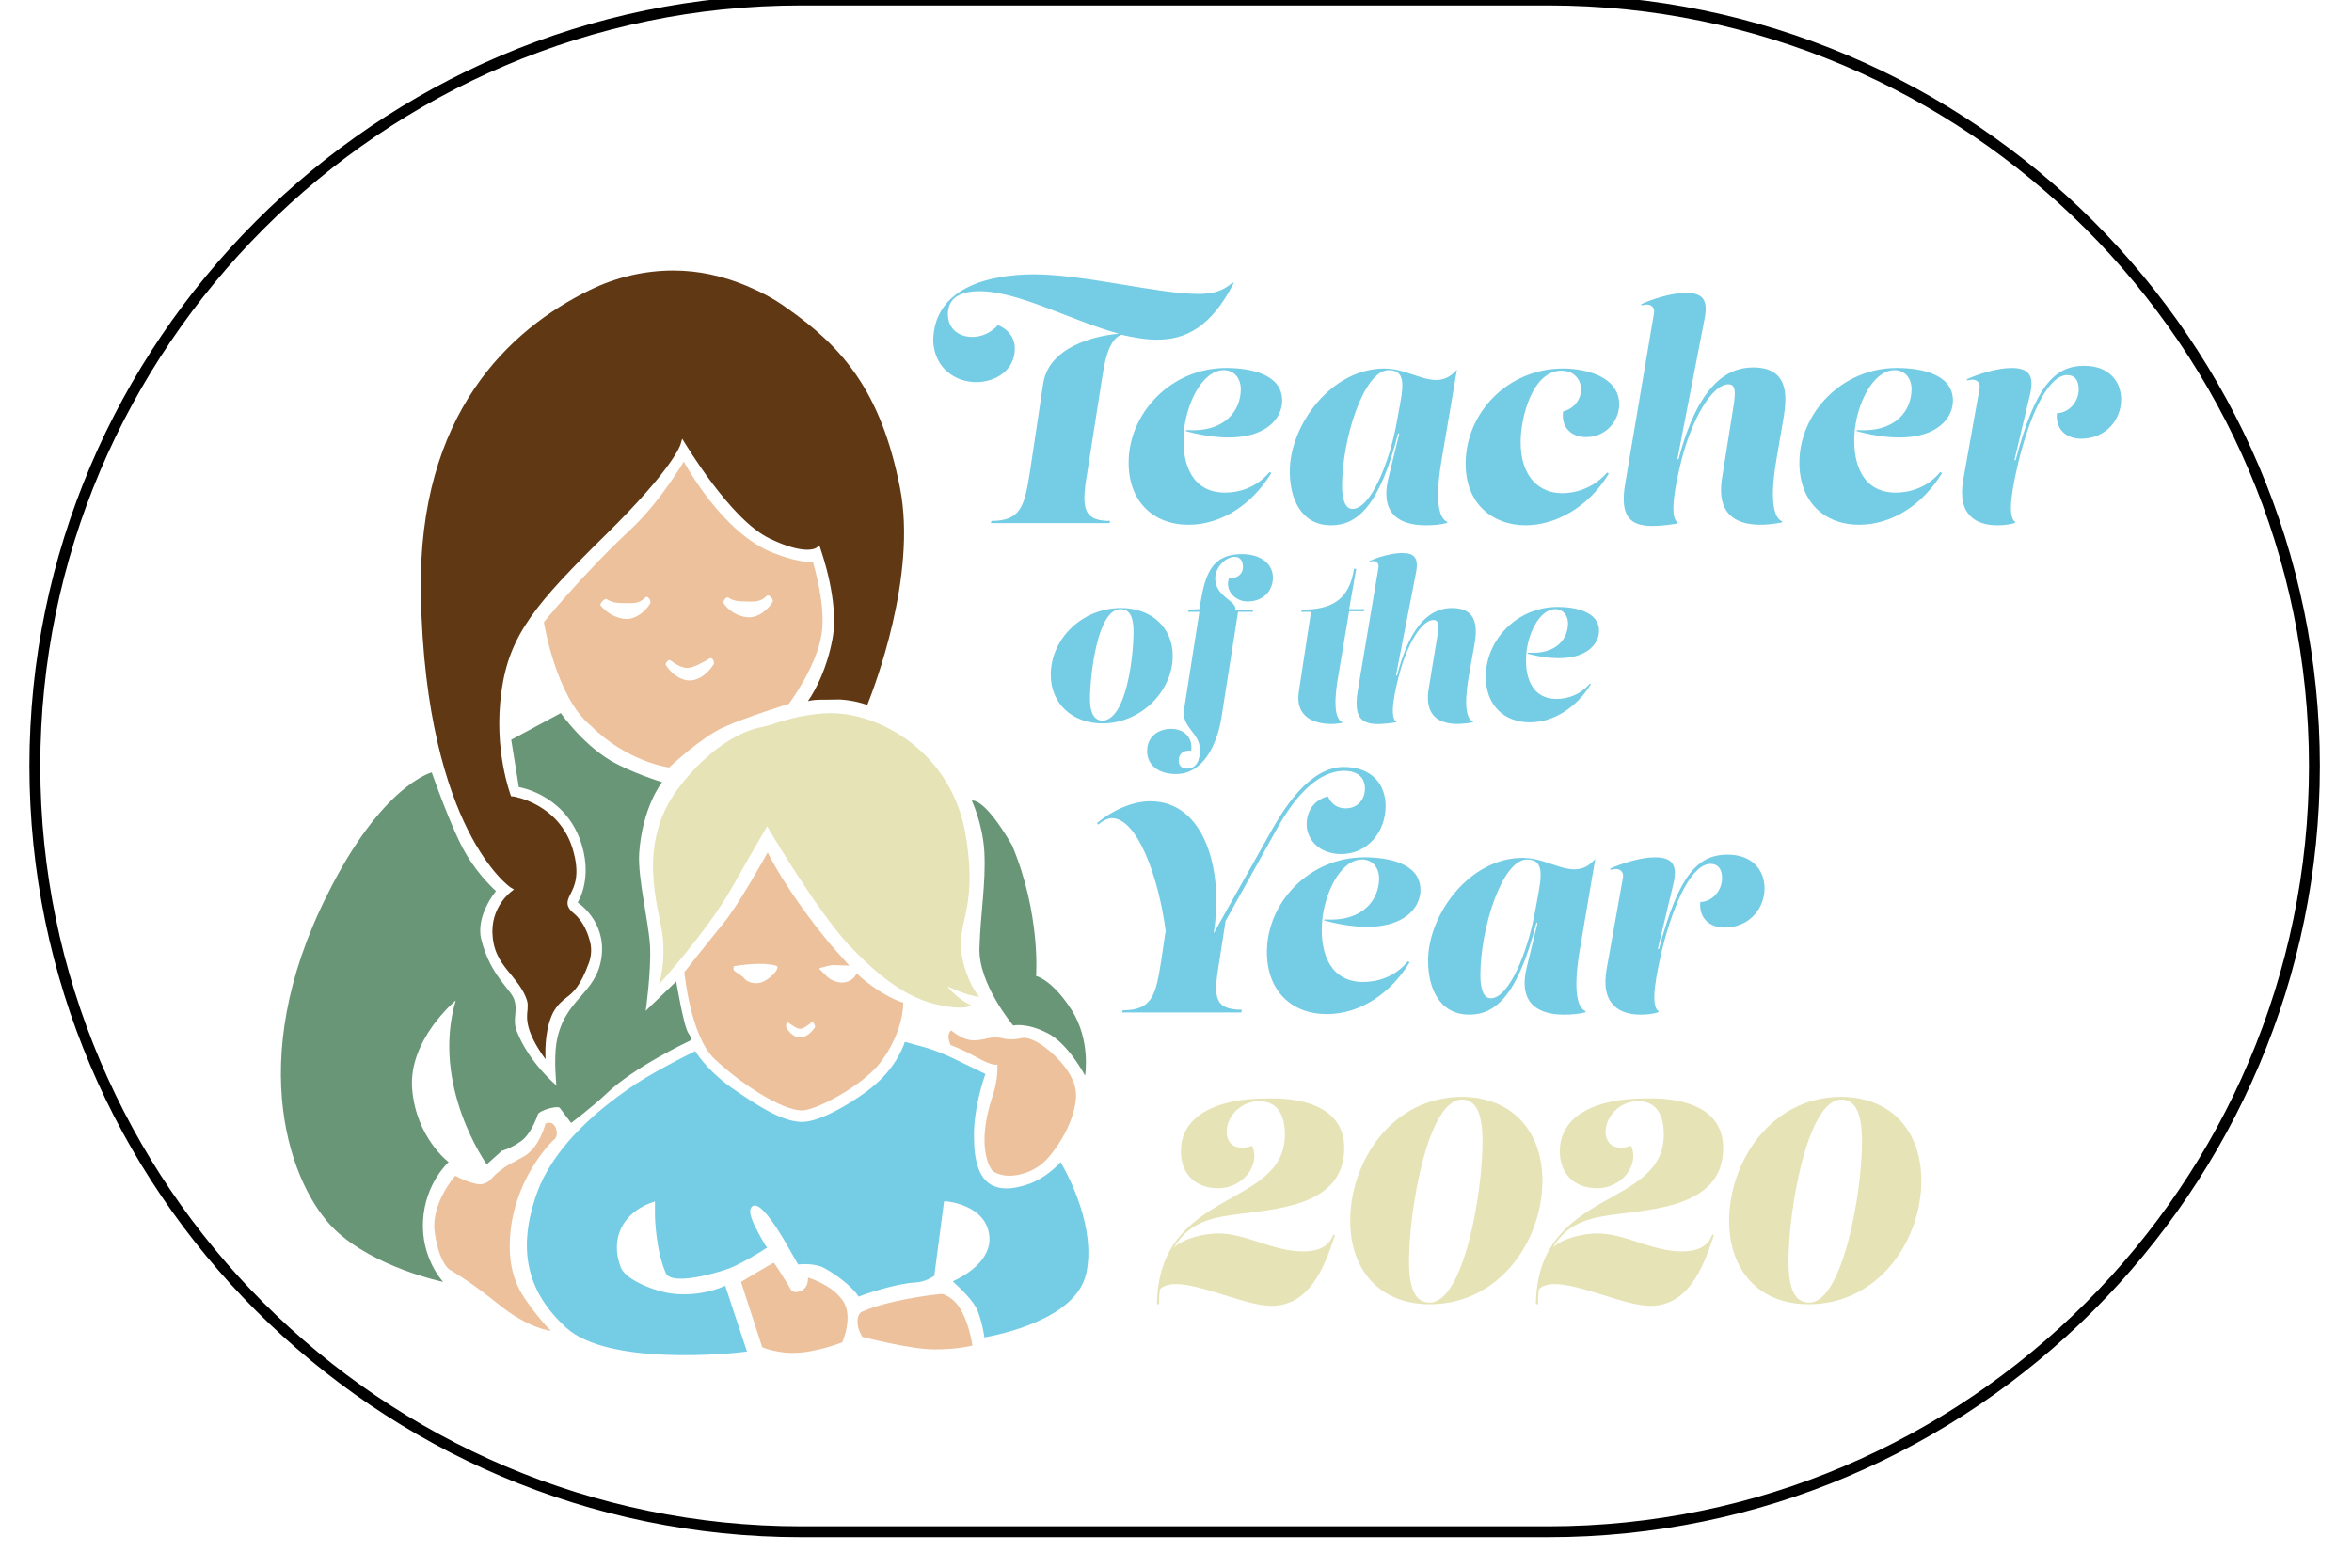 <?xml version="1.0" encoding="utf-8"?>
<!-- Generator: Adobe Illustrator 25.0.1, SVG Export Plug-In . SVG Version: 6.00 Build 0)  -->
<svg version="1.1" xmlns="http://www.w3.org/2000/svg" xmlns:xlink="http://www.w3.org/1999/xlink" x="0px" y="0px"
	 viewBox="0 0 432 288" style="enable-background:new 0 0 432 288;" xml:space="preserve">
<style type="text/css">
	.st0{fill:#74CCE5;}
	.st1{fill:#E6E3B7;}
	.st2{fill:#603813;}
	.st3{fill:none;}
	.st4{fill:#689676;}
	.st5{fill:#ECC19C;}
	.st6{fill:none;stroke:#000000;stroke-width:2;stroke-miterlimit:10;}
</style>
<g id="Layer_1">
	<g>
		<path class="st0" d="M190,50.4c9,0,22.8,3.6,30.1,3.6c2.4,0,4.4-0.4,6.3-2.1l0.2,0.1c-4.2,8.2-8.9,10.4-14.1,10.4
			c-2.1,0-4.3-0.4-6.5-0.9c-1.8,0.6-2.9,3.3-3.5,7.5l-3,19.1c-0.9,5.7-0.1,7.6,4.4,7.6l-0.1,0.4h-21.8l0.1-0.4c5.6,0,6.1-3,7.1-9.2
			l2.4-16c1-6.7,9.3-8.8,13.9-9.2c-8.8-2.4-18.4-7.8-25.6-7.8c-3.6,0-5.8,1.3-5.8,4.2c0,2.8,2.1,4.2,4.5,4.2c1.7,0,3.5-0.8,4.7-2.2
			c2.2,1,3.1,2.6,3.1,4.3c0,4-3.5,6.2-7.1,6.2c-3.7,0-7.6-2.4-7.9-7.5C171.5,53,181.3,50.4,190,50.4z"/>
		<path class="st0" d="M227.9,71.5c0-2.1-1.3-3.5-3.1-3.5c-4.1,0-7.1,6.5-7.4,11.9c-0.3,5.6,1.7,10.6,7.6,10.6
			c2.4,0,5.7-0.8,8.2-3.8l0.3,0.2c-3.4,5.6-9,9.5-15.2,9.5c-6.5,0-11-4.3-11-11.4c0-9.1,7.8-17.4,17.9-17.4c4.2,0,10.3,1,10.3,6
			c0,4-4.6,9.1-17.7,5.6l0.1-0.2C225.1,79.5,227.9,75.3,227.9,71.5z"/>
		<path class="st0" d="M264.8,84.4c-0.8,4.6-1.3,10.6,1.1,11.5l-0.2,0.2c-1.2,0.3-2.5,0.4-3.8,0.4c-4.6,0-8.5-1.9-6.9-8.6l2-8.2
			l-0.2-0.1c-3.4,13.3-7.5,16.9-12.3,16.9c-5.6,0-7.6-5-7.6-9.9c0-8.5,7.6-18.9,17.4-18.9c5.3,0,9.5,4.6,13.3,0.2L264.8,84.4z
			 M246.5,89.3c0,2.2,0.5,4.2,1.9,4.2c3.3,0,6.8-8.3,8.2-16.2l0.6-3.3c0.8-4.3,0.4-6-2.2-6C250.5,68.1,246.5,80.6,246.5,89.3z"/>
		<path class="st0" d="M287.1,67.7c3.8,0,10.3,1.3,10.3,6.6c0,3-2.4,6-6.1,6c-2.4,0-4.6-1.5-4.2-4.7c2.2-0.6,3.3-2.4,3.3-4
			c0-1.8-1.2-3.5-3.6-3.5c-5.3,0-7.5,8.5-7.5,13.1c0,6.4,3.4,9.4,7.6,9.4c3.1,0,6.1-1.3,8.3-3.8l0.3,0.2c-3.8,6.3-9.9,9.5-15.3,9.5
			c-5.9,0-11-3.8-11-11.3C269.2,75.8,277,67.7,287.1,67.7z"/>
		<path class="st0" d="M303.8,57.5c0.2-1.1-0.7-1.9-2.2-1.4l-0.2-0.2c1.9-0.9,5.6-2.1,8.2-2.1c3,0,4.2,1.1,3.5,4.7l-5,25.8l0.2,0.1
			c3.6-13.7,8.9-16.9,13.7-16.9c6.7,0,6.2,5.5,5.6,9.2l-1.3,7.6c-0.8,4.6-1.3,10.6,1.1,11.5l-0.2,0.2c-5.8,1.1-12.3,0.4-10.9-8.2
			l2.1-13.2c0.4-2.5,0.4-4-0.9-4c-3,0-6.7,6.2-8.7,14.1c-0.9,3.7-2.4,10.4-0.6,11.3l-0.2,0.2c-7.2,1.1-11,0.6-9.4-7.9L303.8,57.5z"
			/>
		<path class="st0" d="M351.1,71.5c0-2.1-1.3-3.5-3.1-3.5c-4.1,0-7.1,6.5-7.4,11.9c-0.3,5.6,1.7,10.6,7.6,10.6
			c2.4,0,5.7-0.8,8.2-3.8l0.3,0.2c-3.4,5.6-9,9.5-15.2,9.5c-6.5,0-11-4.3-11-11.4c0-9.1,7.8-17.4,17.9-17.4c4.2,0,10.3,1,10.3,6
			c0,4-4.6,9.1-17.7,5.6l0.1-0.2C348.3,79.5,351.1,75.3,351.1,71.5z"/>
		<path class="st0" d="M370.2,95.9l-0.2,0.2c-1,0.3-2.1,0.4-3.2,0.4c-3.7,0-7.4-1.8-6.2-8.4l3-16.8c0.2-1.1-0.7-1.9-2.2-1.4
			l-0.2-0.2c1.9-0.9,5.6-2.1,8.2-2.1c3,0,4.3,1.1,3.5,4.7L370,84.5l0.2,0.1c3.6-13.7,7.2-17.4,12.6-17.4c4.7,0,6.8,3,6.8,6.2
			c0,3.6-2.7,7.2-7.4,7.2c-2.4,0-4.7-1.5-4.4-4.7c2,0,4-1.9,4-4.4c0-1.7-0.8-2.6-2.1-2.6c-3.3,0-6.6,6.5-8.9,15.7
			C369.9,88.4,368.4,95,370.2,95.9z"/>
		<path class="st0" d="M215.4,120.5c0,6.5-5.9,12.4-12.9,12.4c-5.6,0-9.5-3.7-9.5-8.9c0-6.7,5.8-12.3,12.9-12.3
			C211.5,111.7,215.4,115.3,215.4,120.5z M208.2,116c0-2.3-0.5-4.1-2.4-4.1c-4.3,0-5.6,12.4-5.6,16.5c0,2.3,0.6,4,2.4,4
			C206.9,132,208.2,120.7,208.2,116z"/>
		<path class="st0" d="M220.3,111.9c0.9-5.5,1.7-10.1,7.8-10.1c3.5,0,5.7,1.8,5.7,4.3c0,2.4-1.7,4.4-4.7,4.4c-2.2,0-4.3-2.1-3.3-4.4
			c1.3,0.3,2.5-0.6,2.5-1.9c0-1-0.4-1.9-1.5-1.9c-1.7,0-3.6,1.9-3.6,4c0,3.3,4,4.1,3.7,5.7h3.3l-0.1,0.4h-2.7l-3.1,19.7
			c-0.8,4.7-3.3,10.1-8.3,10.1c-3.4,0-5.3-1.8-5.3-4.2c0-2.9,2.3-4.1,4.4-4.1c2.1,0,4,1.3,3.7,4c-1.5-0.1-2.3,0.6-2.3,1.8
			c0,0.9,0.5,1.5,1.5,1.5c1.8,0,2.4-1.6,2.4-3.4c0-3.3-3.5-4.1-2.9-7.6l2.8-17.8h-2.1l0.1-0.4L220.3,111.9L220.3,111.9z"/>
		<path class="st0" d="M247.8,111.9h2.8l-0.1,0.4h-2.7l-2,11.9c-0.6,3.4-1,7.8,0.8,8.5l-0.1,0.1c-0.6,0.1-1.2,0.2-1.9,0.2
			c-3,0-6.9-1.1-6-6.2l2.2-14.4H239l0.1-0.4c5.7,0,8.7-1.9,9.6-7.5h0.4L247.8,111.9z"/>
		<path class="st0" d="M253.2,104.2c0.1-0.8-0.5-1.4-1.6-1l-0.1-0.1c1.4-0.7,4.1-1.5,6-1.5c2.2,0,3.1,0.8,2.6,3.5l-3.7,19l0.2,0
			c2.6-10.1,6.6-12.4,10.1-12.4c4.9,0,4.6,4,4.1,6.8l-1,5.6c-0.6,3.4-1,7.8,0.8,8.5l-0.1,0.1c-4.2,0.8-9.1,0.3-8.1-6.1l1.6-9.7
			c0.3-1.9,0.3-3-0.7-3c-2.2,0-4.9,4.5-6.4,10.4c-0.7,2.7-1.8,7.6-0.4,8.3l-0.1,0.1c-5.3,0.8-8.1,0.5-7-5.9L253.2,104.2z"/>
		<path class="st0" d="M288,114.5c0-1.5-1-2.6-2.3-2.6c-3,0-5.2,4.7-5.4,8.7c-0.2,4.2,1.3,7.8,5.6,7.8c1.8,0,4.2-0.6,6.1-2.8
			l0.2,0.1c-2.5,4.1-6.7,7-11.2,7c-4.7,0-8.1-3.1-8.1-8.4c0-6.7,5.7-12.8,13.2-12.8c3.1,0,7.6,0.8,7.6,4.4c0,2.9-3.4,6.7-13.1,4.2
			l0-0.2C285.9,120.3,288,117.3,288,114.5z"/>
		<path class="st0" d="M234.4,152.5l-9.3,16.7l-1.1,7.1c-1,6.2-1.5,9.2,4.1,9.2L228,186h-21.9l0.1-0.4c5.6,0,6.1-3,7.1-9.2l0.8-5.4
			c-1.3-9.9-5.2-20.7-9.9-20.7c-0.7,0-1.7,0.5-2.5,1.2l-0.2-0.3c2.4-2,6.1-4,9.8-4c10.1,0,13.5,13,11.6,24.3l10.8-19.2
			c2.6-4.6,7.2-11.4,13.1-11.4c5.1,0,7.7,3.1,7.7,7.2c0,4.6-3.2,8.8-8.2,8.8c-3.9,0-6.3-2.6-6.3-5.5c0-1.7,0.8-4.3,3.9-5.1
			c0.6,1.4,1.7,2.2,3.3,2.2c2.2,0,3.5-1.7,3.5-3.6c0-1.8-1-3.3-4-3.3C242.3,141.8,238.2,145.6,234.4,152.5z"/>
		<path class="st0" d="M253.3,161.4c0-2.1-1.3-3.5-3.1-3.5c-4.1,0-7.1,6.5-7.4,11.9c-0.3,5.6,1.7,10.6,7.6,10.6
			c2.4,0,5.7-0.8,8.2-3.8l0.3,0.2c-3.4,5.6-9,9.5-15.2,9.5c-6.5,0-11-4.3-11-11.4c0-9.1,7.8-17.4,17.9-17.4c4.2,0,10.3,1,10.3,6
			c0,4-4.6,9.1-17.7,5.6l0.1-0.2C250.4,169.4,253.3,165.2,253.3,161.4z"/>
		<path class="st0" d="M290.2,174.3c-0.8,4.6-1.3,10.6,1.1,11.5l-0.2,0.2c-1.2,0.3-2.5,0.4-3.8,0.4c-4.6,0-8.5-1.9-6.9-8.6l2-8.2
			l-0.2-0.1c-3.4,13.3-7.5,16.9-12.3,16.9c-5.6,0-7.6-5-7.6-9.9c0-8.5,7.6-18.9,17.4-18.9c5.3,0,9.5,4.6,13.3,0.2L290.2,174.3z
			 M271.9,179.2c0,2.2,0.5,4.2,1.9,4.2c3.3,0,6.8-8.3,8.2-16.2l0.6-3.3c0.8-4.3,0.4-6-2.2-6C275.9,158,271.9,170.5,271.9,179.2z"/>
		<path class="st0" d="M304.7,185.8l-0.2,0.2c-1,0.3-2.1,0.4-3.2,0.4c-3.7,0-7.4-1.8-6.2-8.4l3-16.8c0.2-1.1-0.7-1.9-2.2-1.4
			l-0.2-0.2c1.9-0.9,5.6-2.1,8.2-2.1c3,0,4.3,1.1,3.5,4.7l-2.9,12.1l0.2,0.1c3.6-13.7,7.2-17.4,12.6-17.4c4.7,0,6.8,3,6.8,6.2
			c0,3.6-2.7,7.2-7.4,7.2c-2.4,0-4.7-1.5-4.4-4.7c2,0,4-1.9,4-4.4c0-1.7-0.8-2.6-2.1-2.6c-3.3,0-6.6,6.5-8.9,15.7
			C304.4,178.3,302.9,184.9,304.7,185.8z"/>
		<path class="st1" d="M246.9,210.9c0,11.8-15.2,11.2-22.4,12.6c-4.3,0.8-6.9,2.4-8.9,5.7c1.9-1.8,5.7-2.6,8.2-2.6
			c5.1,0,10,3.3,15.5,3.3c2.4,0,4.7-0.6,5.6-3.1l0.3,0.1c-2,6.2-4.8,13-11.7,13c-4.6,0-12.8-4-17.5-4c-1.2,0-2.3,0.3-2.9,0.9
			c-0.2,0.8-0.2,1.8-0.2,2.8h-0.4c0.3-21.5,23.5-17.4,23.5-31.2c0-2.3-0.6-6.1-4.7-6.1c-3.6,0-6,3-6,5.6c0,2,1.4,3.7,4.7,2.6
			c1.6,3.8-2,7.8-6.2,7.8c-4,0-6.9-2.4-6.9-6.8c0-6.5,6.5-9.7,15.7-9.7C238.5,201.6,246.9,203,246.9,210.9z"/>
		<path class="st1" d="M283.3,216.9c0,10.9-7.8,22.7-20.7,22.7c-9.3,0-14.6-6.4-14.6-15.3c0-11,7.7-22.8,20.6-22.8
			C277.9,201.6,283.3,208,283.3,216.9z M272.3,209.7c0-5.2-1.2-7.7-3.8-7.7c-6.2,0-9.7,20.1-9.7,29.7c0,5.2,1.2,7.6,3.8,7.6
			C268.8,239.3,272.3,219.4,272.3,209.7z"/>
		<path class="st1" d="M316.5,210.9c0,11.8-15.2,11.2-22.4,12.6c-4.3,0.8-6.9,2.4-8.9,5.7c1.9-1.8,5.7-2.6,8.2-2.6
			c5.1,0,10,3.3,15.5,3.3c2.4,0,4.7-0.6,5.6-3.1l0.3,0.1c-2,6.2-4.8,13-11.7,13c-4.6,0-12.8-4-17.5-4c-1.2,0-2.3,0.3-2.9,0.9
			c-0.2,0.8-0.2,1.8-0.2,2.8h-0.4c0.3-21.5,23.5-17.4,23.5-31.2c0-2.3-0.6-6.1-4.7-6.1c-3.6,0-6,3-6,5.6c0,2,1.4,3.7,4.7,2.6
			c1.6,3.8-2,7.8-6.2,7.8c-4,0-6.9-2.4-6.9-6.8c0-6.5,6.5-9.7,15.7-9.7C308.2,201.6,316.5,203,316.5,210.9z"/>
		<path class="st1" d="M352.9,216.9c0,10.9-7.8,22.7-20.7,22.7c-9.3,0-14.6-6.4-14.6-15.3c0-11,7.8-22.8,20.6-22.8
			C347.6,201.6,352.9,208,352.9,216.9z M342,209.7c0-5.2-1.2-7.7-3.8-7.7c-6.2,0-9.7,20.1-9.7,29.7c0,5.2,1.2,7.6,3.8,7.6
			C338.4,239.3,342,219.4,342,209.7z"/>
	</g>
	<path class="st2" d="M159.3,129.5c1.2-3,9.2-23.7,6-39.9c-3.5-17.8-10.6-25.9-20.9-33.1c-2.2-1.6-4.7-2.9-7.3-4l0,0
		c-4.3-1.8-8.8-2.8-13.4-2.8c-5.3,0-10.5,1.2-15.4,3.6c-14.5,7.1-31.6,22.5-31,55.8c0.4,22.4,4.9,35.9,8.6,43.3c4,8,7.9,10.7,8,10.7
		l0.5,0.3l-0.5,0.4c0,0-4,2.9-3.4,8.4c0.3,3.2,1.9,5.1,3.4,6.9c1.1,1.4,2.3,2.8,2.9,4.7c0.2,0.6,0.1,1.1,0.1,1.7
		c-0.2,1.6-0.4,4,3.3,9.1c-0.1-2.1,0-5.8,1.4-8.6c0.8-1.4,1.5-2,2.4-2.7c1.3-1,2.6-2.1,4.2-6.5c0.4-1.2,0.5-2.5,0.2-3.7
		c-0.4-1.6-1.2-3.8-3-5.3c-1.7-1.4-1.2-2.4-0.6-3.6c0.7-1.4,1.8-3.5,0.4-8.2c-2.5-8.4-10.9-9.7-11-9.7l-0.3,0l-0.1-0.2
		c0-0.1-3.2-8.3-1.7-19c1.4-10.5,6.4-16.3,19.2-28.9C123.7,86,125,81.7,125,81.6l0.3-1l0.5,0.8c0.1,0.1,8.3,14,15.5,17.5
		c6.8,3.3,8.7,1.7,8.7,1.7l0.5-0.4l0.2,0.6c0.1,0.4,3.5,9.7,2.2,16.6c-1,5.4-3.1,9.4-4.5,11.4c1.5-0.4,3.4-0.2,5.9-0.3
		C157.1,128.7,158.6,129.3,159.3,129.5z"/>
	<path class="st3" d="M105.7,167.6"/>
	<path class="st1" d="M139.8,133.6c0,0-7.4,0.9-15.2,11.2c-7.8,10.3-3.6,21.8-2.9,27.1c0.6,5.3-0.7,9-0.7,9s9-10,13.3-17.6
		c4.3-7.6,6.6-11.5,6.6-11.5s8.9,15.2,15,21.8c4.2,4.4,9.4,9.2,15.6,10.8c5.6,1.4,6.9,0.3,6.9,0.3c-2.8-1.3-4.4-3.5-4.4-3.5
		s4,1.9,5.9,1.9c0,0-1.7-1.6-2.9-6c-2-7.8,2.8-8.8,0.4-23.5c-2.3-14.4-14.2-21.7-23.1-22.5c-6-0.6-13.8,2.4-12.1,1.9L139.8,133.6z"
		/>
	<path class="st4" d="M79.3,141.9c0,0,3.7,10.6,6.2,14.8c2.4,4.2,5.6,7,5.6,7s-3.8,4.5-2.7,8.9c1.7,6.8,5.6,9.2,6.1,11.2
		c0.6,2-0.4,3.5,0.4,5.6c2.3,5.9,7.3,10,7.3,10s-0.5-4.6,0-7.8c1.4-8.3,7.4-8.8,8.3-15.9c0.8-6.6-4.4-9.9-4.4-9.9s3.1-4.7,0.3-11.9
		c-3.2-8.1-11.1-9.3-11.1-9.3l-1.4-8.7l9.1-4.9c0,0,3.8,5.5,9.1,8.7c3.7,2.2,9.5,4,9.5,4s-3.6,4.5-4.2,13c-0.3,4.7,1.8,12.8,2,17.3
		c0.2,4.6-0.8,11.7-0.8,11.7l5.6-5.4c0,0,1.4,8.5,2.3,9.6c0.9,1.2,0,1.4,0,1.4s-10,4.7-15.1,9.6c-2.4,2.3-6.5,5.4-6.5,5.4l-2.1-2.8
		c-0.6-0.4-3.7,0.5-4,1.2c-0.4,1.3-1.6,3.8-2.9,4.8c-2.2,1.6-3.7,1.9-3.7,1.9l-2.8,2.5c0,0-10.3-14.4-5.7-30.1l0,0
		c0,0-8.7,7.2-8,16.2s6.7,13.5,6.7,13.5s-4.3,3.8-4.7,10.7c-0.4,7,3.7,11.3,3.7,11.3s-12.6-2.6-19.9-9.6c-8-7.7-16.9-30.7-1.4-61.5
		C70.1,144.2,79.3,141.9,79.3,141.9z"/>
	<path class="st4" d="M178.5,147.1c0,0,2,4.2,2.3,9.4c0.3,5.8-0.7,11-0.9,17.7c-0.2,6.6,6.2,14.2,6.2,14.2s2.4-0.6,6.3,1.4
		c3.8,1.9,6.9,7.8,6.9,7.8s1.1-6.5-2.5-12.1s-6.5-6.2-6.5-6.2s0.9-11.3-4.4-24C180.6,146.2,178.5,147.1,178.5,147.1z"/>
	<path class="st5" d="M185.4,216L185.4,216c2,0,5.1-0.9,7.2-3.4c3.9-4.6,5.3-9.5,5-12.1c-0.3-3-3.2-6.3-5.8-8.2
		c-1.6-1.2-3.2-1.8-4.1-1.6c-1.9,0.4-2.9,0.2-3.8,0c-0.4-0.1-0.8-0.1-1.2-0.1c-0.6,0-1.3,0.1-1.9,0.3c-0.7,0.1-1.5,0.3-2.2,0.2
		c-1.5,0-3.3-1.3-3.9-1.8c-0.9,0.8-0.3,2.2-0.1,2.7c0.6,0.2,2.6,1,4.9,2.3c2.3,1.3,3.3,1.3,3.3,1.3l0.4,0l0,0.4
		c0,0.1,0.1,2.5-0.9,5.4c-2.6,7.8-1.2,12.2,0,13.7C183,215.6,184.1,216,185.4,216z"/>
	<path class="st5" d="M83.6,216c0,0,3.5,1.9,5.1,1.5c1.5-0.4,1.4-1.1,3.1-2.4c1.5-1.2,1.7-1.1,4.5-2.7c2.8-1.6,3.9-6,3.9-6
		s1.3-0.7,1.9,0.9s-0.5,2.2-0.5,2.2s-6.6,6.2-7.8,16.4c-0.9,7.9,1.8,11.6,3.4,13.8c2.4,3.3,4,4.8,4,4.8s-4.2-0.4-9.9-5.1
		c-5.2-4.2-8.8-6.2-8.8-6.2s-2-1.4-2.7-7.2C79.3,220.9,83.6,216,83.6,216z"/>
	<path class="st0" d="M179.6,240.9c0.7,1.8,1.1,3.9,1.2,4.8c2.7-0.5,16.8-3.3,18.7-11.7c1.9-8.5-3.4-18.3-4.7-20.5
		c-0.8,0.9-3,3-5.8,4c-3.1,1.1-5.5,1.1-7.2,0c-1.9-1.3-2.9-4-2.9-8.6c-0.1-5,1.6-10.2,2.1-11.6l-6.2-3c-1.5-0.7-3-1.3-4.6-1.8
		l-4-1.1c-0.4,1.2-1.8,4.9-6.1,8.4c-2.3,1.9-9.3,6.5-13,6.3c-3.7-0.1-8.4-3.3-12.2-5.9c-4.3-2.9-6.6-6.1-7.2-7.1
		c-1.6,0.8-8.3,4.1-12.5,7.1c-9,6.3-14.7,13-16.9,19.9c-3.2,9.8-1.4,17.4,5.8,23.9c7.6,6.8,29.4,4.8,33.1,4.3l-4-12.1
		c-1.3,0.6-4.6,1.9-9.3,1.5c-3.3-0.3-9-2.5-9.9-4.9c-1-2.7-0.9-5.1,0.1-7.2c1.7-3.5,5.6-4.7,5.7-4.7l0.5-0.2v2.6
		c0,0.1,0.1,6.3,2,10.6c1,2.2,8.4,0.3,11.7-0.9c2-0.8,5.1-2.6,6.9-3.8c-0.1-0.1-0.2-0.3-0.3-0.4c-2.3-3.9-3.5-6.4-2.4-7.2
		c0.1-0.1,0.4-0.2,0.7-0.1c1.6,0.4,4.4,5.1,5,6.1l2.7,4.7c0.6-0.1,3.2-0.2,4.7,0.6c3.3,1.8,5.7,4.1,6.4,5.3
		c1.3-0.5,6.8-2.4,10.5-2.6c1.8-0.1,3-1,3.4-1.2l1.8-13.7l0.4,0c0.1,0,7.2,0.6,7.9,6.2c0.6,4.7-4.7,7.6-6.7,8.5
		C176.3,236.6,178.9,239,179.6,240.9z"/>
	<path class="st5" d="M136.1,235.5c0,0,5.8-3.5,6-3.5s3,4.6,3,4.6s0.3,1.2,1.9,0.6c1.6-0.6,1.4-2.5,1.4-2.5s4.2,1.2,6.3,4.1
		c2.2,2.9,0,7.8,0,7.8s-4,1.6-7.9,1.9s-6.8-1-6.8-1L136.1,235.5z"/>
	<path class="st5" d="M158.3,241c0,0,1.9-1,6.5-2c4.6-1,8.2-1.3,8.2-1.3s2.2,0.4,3.7,3.3s1.9,6.2,1.9,6.2s-2.6,0.7-7,0.7
		s-13.2-2.3-13.2-2.3s-0.9-1.3-0.9-2.8S158.3,241,158.3,241z"/>
	<g>
		<path class="st5" d="M165.9,184.2c0,0-3.8-1-8.6-5.4c-0.2,0.8-1.2,1.6-2.4,1.7c-1.9,0.1-3.1-1.2-3.1-1.2l-1.2-1.2
			c-0.2-0.1-0.1-0.3,0.1-0.3c0.7-0.1,1.4-0.5,2.5-0.5c0.3,0,2.6,0.1,2.8,0.1c-0.7-0.8-2.6-2.9-3.3-3.7
			c-8.4-10.1-11.7-17.1-11.7-17.1s-5.4,9.8-8.2,13.1c-2.7,3.3-7.1,8.9-7.1,8.9s1.1,11.7,5.5,15.9c4.5,4.3,12.3,9.5,16.1,9.5
			c2.6,0,11.2-4.6,14.4-8.8C166.1,189.4,165.9,184.2,165.9,184.2z M139.3,180.6c-2.1,0.2-2.8-1.1-2.8-1.1l-1.7-1.2
			c-0.1-0.1-0.1-0.8,0-0.8c1.3-0.2,5.2-0.8,7.7-0.1C143.7,177.6,141.1,180.4,139.3,180.6z M149.7,188.7c-0.5,0.8-1.7,2-2.8,1.9
			c-1.1,0-2.1-1.1-2.5-1.9c-0.1-0.2,0.1-1,0.3-0.9c0.6,0.4,1.7,1.3,2.4,1.2c0.6-0.1,1.5-0.8,2.1-1.3
			C149.4,187.7,149.8,188.5,149.7,188.7z"/>
	</g>
	<path class="st5" d="M149.3,103.2c0,0-2.1,0.4-7.2-1.6c-9.5-3.6-16.5-16.8-16.5-16.8s-4.3,7.3-9.6,12.3
		c-9.2,8.6-16.1,17.2-16.1,17.2s2.2,13.8,8.6,19c6.7,6.7,14.4,7.7,14.4,7.7s5.7-5.4,9.8-7.3s12.2-4.4,12.2-4.4s5.1-6.8,6-12.8
		C151.8,111.3,149.3,103.2,149.3,103.2z M119.4,110.9c-0.8,1.3-2.5,2.9-4.5,2.8c-1.9-0.1-3.7-1.3-4.6-2.5c-0.2-0.3,0.8-1.4,1.2-1.1
		c1,0.7,2.3,0.7,3.3,0.7c2,0.1,2.8-0.1,3.8-1.1C119,109.4,119.7,110.4,119.4,110.9z M131.1,122c-0.8,1.3-2.5,3.1-4.6,3
		c-1.9-0.1-3.4-1.6-4.2-2.8c-0.2-0.3,0.5-1.2,0.8-0.9c1,0.7,2.2,1.5,3.3,1.4c1.1-0.1,2.7-1,3.9-1.7
		C130.8,120.6,131.3,121.6,131.1,122z M141.9,110.6c-0.8,1.3-2.5,2.9-4.5,2.8c-1.9-0.1-3.7-1.3-4.5-2.6c-0.2-0.3,0.5-1.3,0.9-1
		c1,0.7,2.3,0.7,3.3,0.7c2,0.1,2.8-0.1,3.8-1.1C141.3,109.2,142.2,110.2,141.9,110.6z"/>
</g>
<g id="Layer_2">
	<path class="st6" d="M284.4,281.4H147.1c-77.4,0-140.7-63.3-140.7-140.7v0C6.4,63.3,69.7,0,147.1,0h137.3
		c77.4,0,140.7,63.3,140.7,140.7v0C425.1,218.1,361.8,281.4,284.4,281.4z"/>
</g>
</svg>

